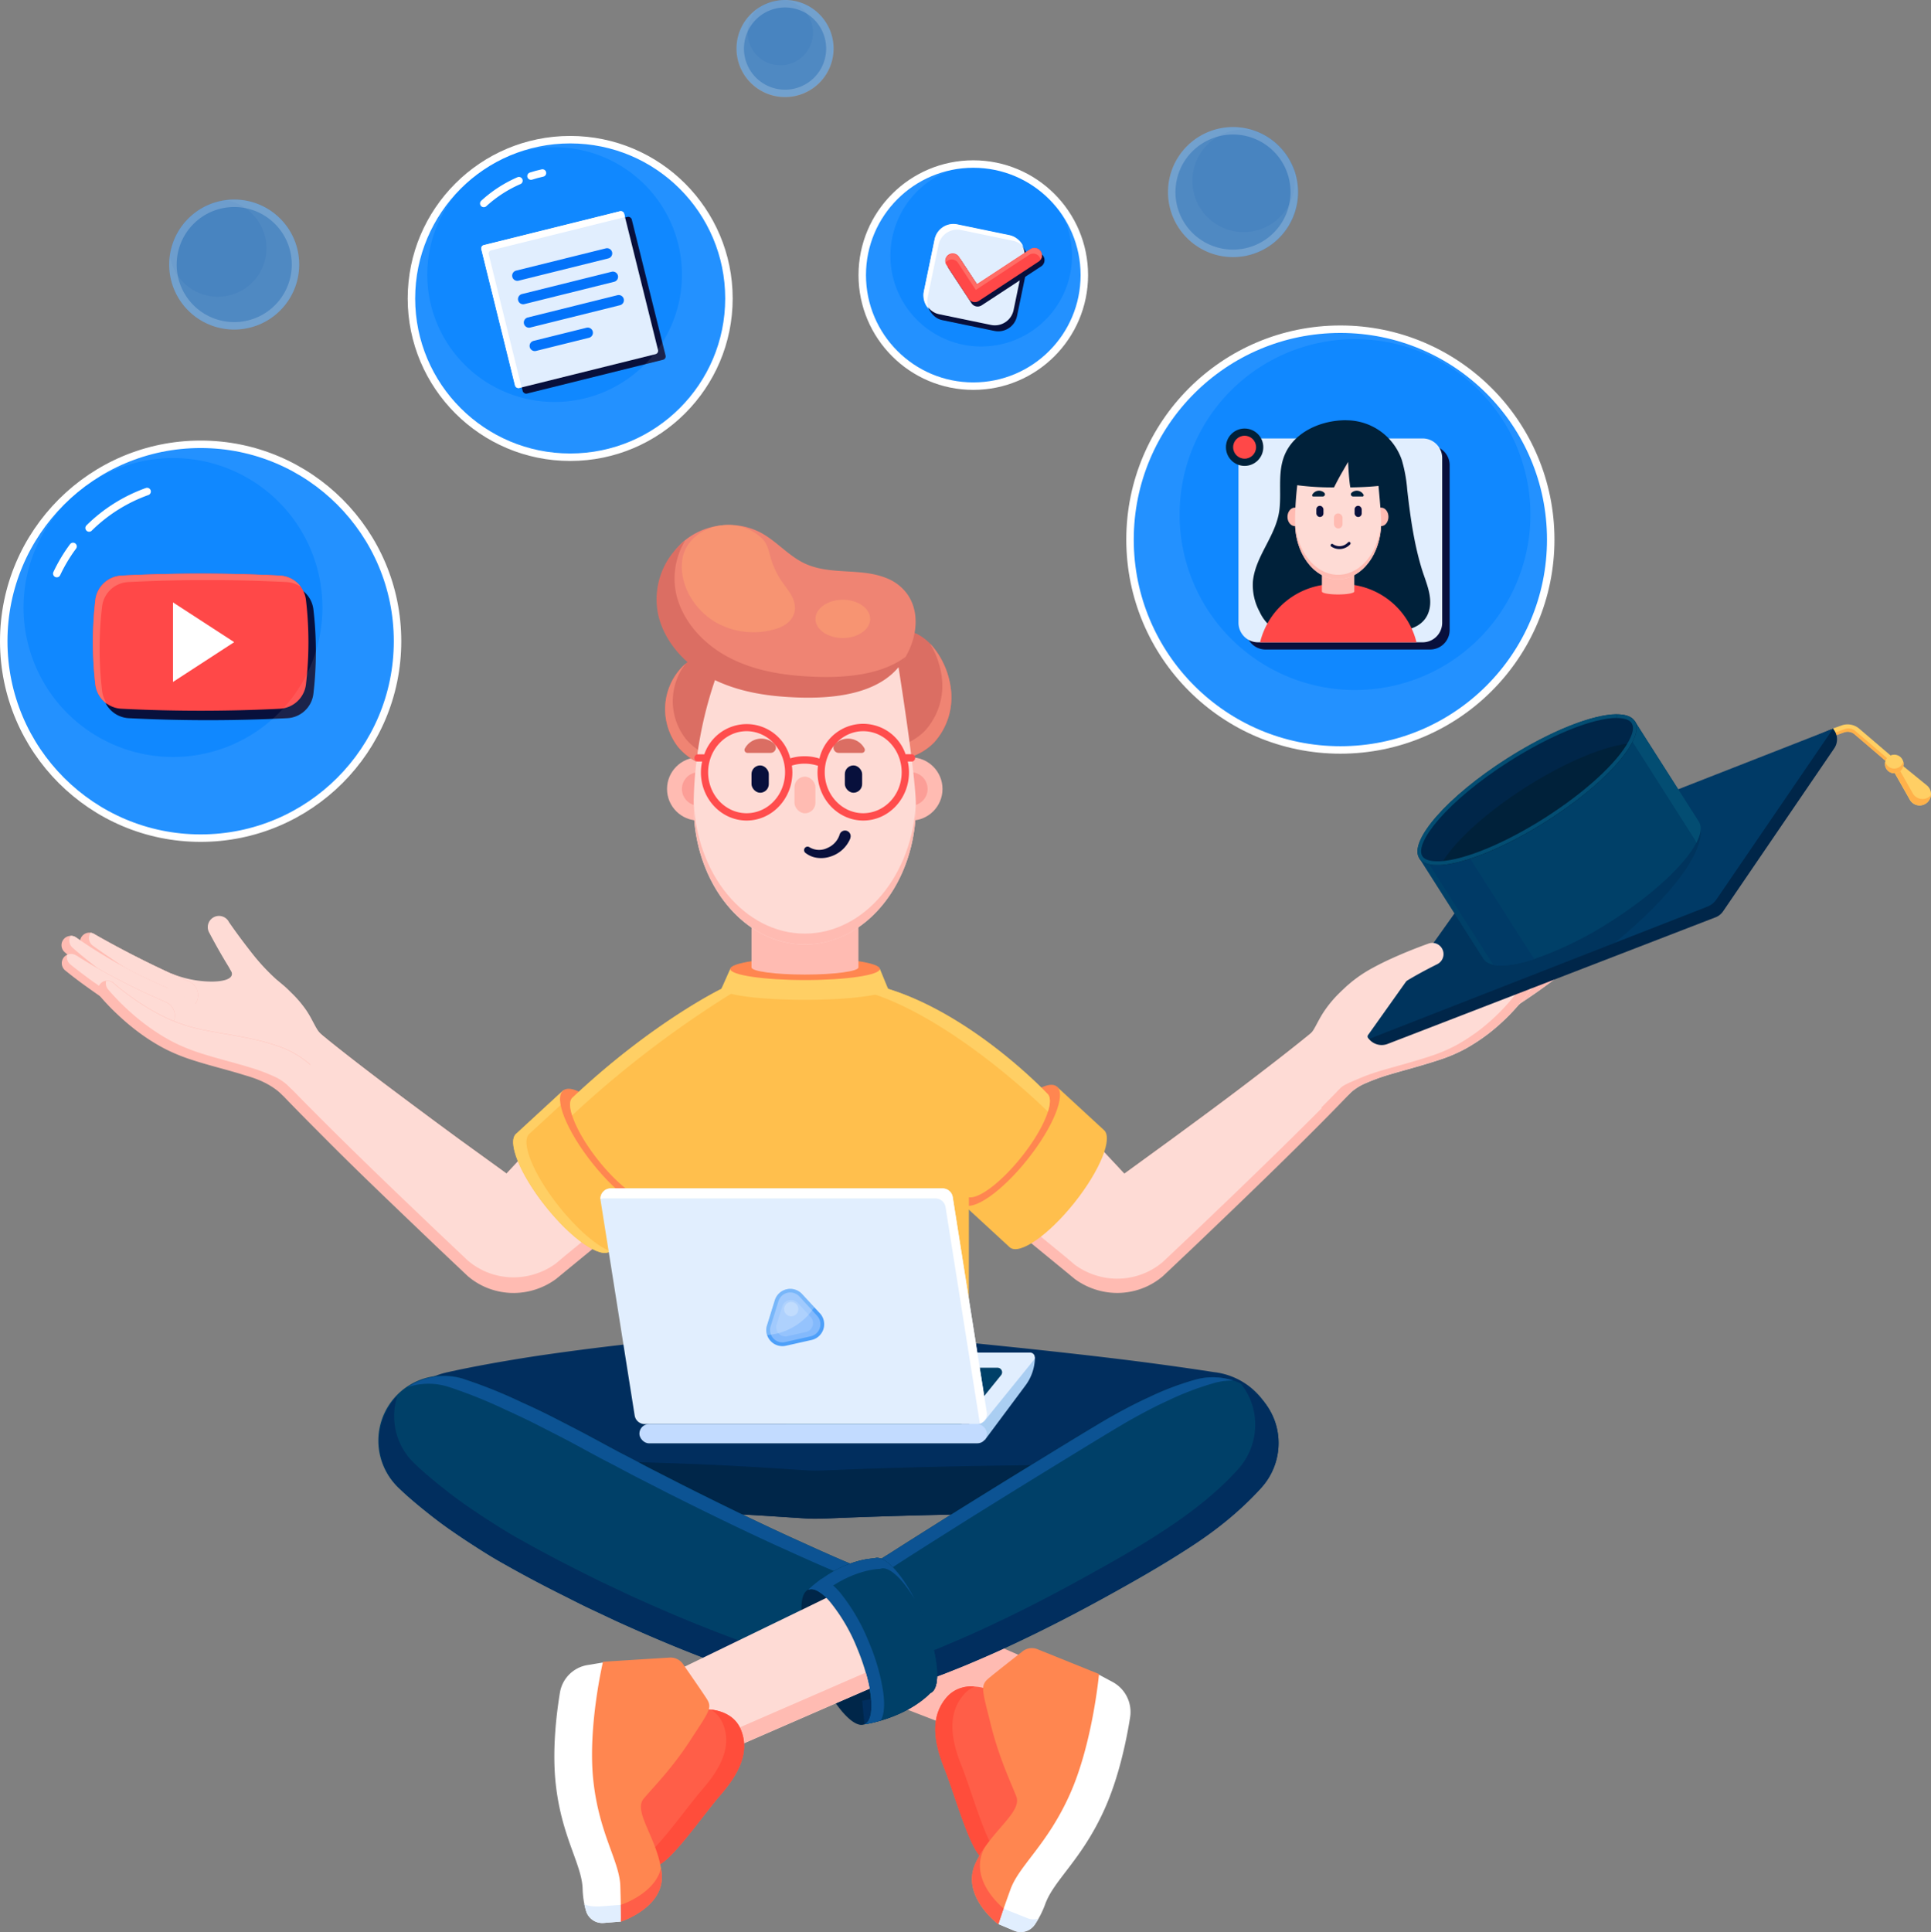 <?xml version="1.0" encoding="UTF-8"?> <svg xmlns="http://www.w3.org/2000/svg" id="Слой_4" data-name="Слой 4" viewBox="0 0 516.83 517.09"><rect x="0" y="0" width="516.83" height="517.09" fill="#808080" stroke="none"/> <defs> <style>.cls-1{fill:#db6e63;}.cls-2{fill:#ef8473;}.cls-3{fill:#ffbbb2;}.cls-4{fill:#fc9e97;}.cls-5{fill:#fedbd5;}.cls-6{fill:#ffbf4d;}.cls-7{fill:#ffcf64;}.cls-8{fill:#ff8650;}.cls-9{fill:#ffb14a;}.cls-10,.cls-12{fill:#002649;}.cls-11{fill:#003a66;}.cls-12{opacity:0.32;}.cls-13{fill:#004068;}.cls-14{fill:#034d72;}.cls-15{fill:#00213a;}.cls-16{fill:#08103c;}.cls-17{fill:#ff4d4d;}.cls-18{fill:#012e5e;}.cls-19{fill:#aacef2;}.cls-20{fill:#e1eefe;}.cls-21,.cls-33,.cls-38,.cls-42{fill:#fff;}.cls-22{fill:#c2dbff;}.cls-23{fill:#0c5393;}.cls-24{fill:#06587c;}.cls-25{fill:#ff5e48;}.cls-26{fill:#ff4d3b;}.cls-27{fill:#0076e0;}.cls-28,.cls-41{fill:#1088ff;}.cls-29,.cls-32,.cls-39,.cls-40{fill:none;stroke-miterlimit:10;}.cls-29,.cls-32{stroke:#fff;stroke-width:2px;}.cls-30{fill:#ff4848;}.cls-31{fill:#ff6d66;}.cls-32,.cls-39,.cls-40{stroke-linecap:round;}.cls-33{opacity:0.08;}.cls-34{fill:#f79472;}.cls-35{fill:#4ea0f9;}.cls-36{fill:#83b9fc;}.cls-37{fill:#d8e8fe;opacity:0.21;}.cls-38{opacity:0.24;}.cls-39,.cls-40{stroke:#0373fa;}.cls-39{stroke-width:2.77px;}.cls-40{stroke-width:2.77px;}.cls-41{opacity:0.5;}.cls-42{opacity:0.04;}.cls-43{opacity:0.2;}</style> </defs> <title>image</title> <path class="cls-1" d="M242.63,168.81a3.93,3.93,0,0,1,.92.14c6.24,1.7,10.07,9.07,10.9,15.09a18,18,0,0,1-4.35,14.58c-2.27,2.44-7.69,5.79-10.94,3.32a6.4,6.4,0,0,1-1.88-3,75.31,75.31,0,0,1-4.2-19.45,14.72,14.72,0,0,1,.09-5.13C234.15,170.55,239,168.68,242.63,168.81Z"></path> <path class="cls-2" d="M254.45,184a21.77,21.77,0,0,0-5.55-11.81,23,23,0,0,1,3.12,8.66,18,18,0,0,1-4.34,14.59c-2.14,2.29-7,5.37-10.31,3.72a6.16,6.16,0,0,0,1.79,2.74c3.25,2.47,8.67-.88,10.94-3.32A18,18,0,0,0,254.45,184Z"></path> <circle class="cls-3" cx="186.99" cy="211.14" r="8.46"></circle> <circle class="cls-4" cx="186.99" cy="211.14" r="4.47"></circle> <circle class="cls-3" cx="243.8" cy="211.14" r="8.46"></circle> <circle class="cls-4" cx="243.8" cy="211.14" r="4.47"></circle> <path class="cls-1" d="M185.88,176c-4.41,2.29-7.31,7.27-7.79,12.32a16.56,16.56,0,0,0,3.23,11.36c2.13,2.8,7.78,6.89,11.39,4.42a6.21,6.21,0,0,0,1.62-1.87,30.64,30.64,0,0,0,4.6-19.45,10,10,0,0,0-2.21-5.95,7.48,7.48,0,0,0-5.43-2.14A11.53,11.53,0,0,0,185.88,176Z"></path> <path class="cls-2" d="M183.37,197.51a16.4,16.4,0,0,1,.16-19.94,16.27,16.27,0,0,0-5.44,10.73,16.56,16.56,0,0,0,3.23,11.36c2.13,2.8,7.78,6.89,11.39,4.42a6.21,6.21,0,0,0,1.62-1.87.25.25,0,0,0,0-.07C190.76,204.1,185.43,200.21,183.37,197.51Z"></path> <path class="cls-3" d="M172.18,313.31a16,16,0,0,0-27.62-8.87l-9,9.62,0,0-1.93-1.4L123.05,305q-10.56-7.74-21-15.61c-6.9-5.25-13.79-10.57-20.22-16l-.12-.09a9,9,0,0,0-12.46,13c6.17,6.77,12.39,13,18.68,19.31s12.62,12.4,19,18.52l9.56,9.15,4.81,4.55,2.4,2.27,1.21,1.14.3.28.23.2.33.26.67.51a19.3,19.3,0,0,0,2.92,1.72,18.94,18.94,0,0,0,13.31,1.08,19.17,19.17,0,0,0,6.14-3l2.37-1.95,5.08-4.17,10.18-8.35a19.3,19.3,0,0,0,1.55-1.46A16,16,0,0,0,172.18,313.31Z"></path> <path class="cls-5" d="M167.22,303.65a16,16,0,0,0-22.66.79l-8.21,8.79-.77.83,0,0-1.93-1.4L123.05,305q-10.56-7.74-21-15.61c-6.9-5.25-13.79-10.57-20.22-16l-.12-.09a9,9,0,0,0-14.56,4.82,8.89,8.89,0,0,0,2.1,4c6.17,6.77,12.39,13.05,18.68,19.31s12.62,12.4,19,18.52l9.56,9.15,4.81,4.55,2.4,2.27,1.21,1.14.3.28.23.2.33.26.67.51a19.3,19.3,0,0,0,2.92,1.72,18.94,18.94,0,0,0,13.31,1.08,19.17,19.17,0,0,0,6.14-3l2.37-2,1.8-1.48,3.28-2.69,10.18-8.35a19.3,19.3,0,0,0,1.55-1.46,15.17,15.17,0,0,0,1.35-1.67,15.7,15.7,0,0,0,2.82-7.19A15.91,15.91,0,0,0,167.22,303.65Z"></path> <path class="cls-6" d="M150.76,291.8l-12.55,11.56c-2.6,2.07.9,10.8,7.83,19.5s14.65,14.06,17.26,12l12.55-11.56Z"></path> <path class="cls-7" d="M149.59,322.86c-6.93-8.7-10.43-17.43-7.83-19.5l10.51-9.68-1.51-1.88-12.55,11.56c-2.6,2.07.9,10.8,7.83,19.5s14.65,14.06,17.26,12l0,0C159.72,333.43,154.46,329,149.59,322.86Z"></path> <ellipse class="cls-8" cx="163.3" cy="307.54" rx="6.03" ry="20.13" transform="translate(-156.03 168.71) rotate(-38.53)"></ellipse> <path class="cls-3" d="M369.31,278.23a8.84,8.84,0,0,0-2.71-4.67,9,9,0,0,0-11.87-.24l-.12.09c-6.43,5.41-13.32,10.73-20.22,16S320.47,299.84,313.44,305l-10.58,7.7-1.93,1.4,0,0-9-9.62a16,16,0,0,0-23.45,21.87,19.3,19.3,0,0,0,1.55,1.46l10.18,8.35,5.09,4.17,2.36,1.95a19.27,19.27,0,0,0,6.14,3,18.94,18.94,0,0,0,13.31-1.08,19.3,19.3,0,0,0,2.92-1.72l.67-.51.33-.26.23-.2.3-.28,1.21-1.14,2.4-2.27,4.81-4.55,9.56-9.15c6.36-6.12,12.7-12.27,19-18.52s12.52-12.54,18.68-19.31A9,9,0,0,0,369.31,278.23Z"></path> <path class="cls-5" d="M366.6,273.56a9,9,0,0,0-11.87-.24l-.12.09c-6.43,5.41-13.32,10.73-20.22,16S320.47,299.84,313.44,305l-10.58,7.7-1.93,1.4,0,0-9-9.62a16,16,0,0,0-27.63,9,15.94,15.94,0,0,0,4.18,9,19.3,19.3,0,0,0,1.55,1.46l10.18,8.35,5.09,4.17,2.36,2a19.27,19.27,0,0,0,6.14,3,18.94,18.94,0,0,0,13.31-1.08,19.3,19.3,0,0,0,2.92-1.72l.67-.51.33-.26.23-.2.3-.28,1.21-1.14,2.4-2.27,4.81-4.55,9.56-9.15c6.36-6.12,12.7-12.27,19-18.52s12.52-12.54,18.68-19.31a8.92,8.92,0,0,0,2.12-4.11A8.84,8.84,0,0,0,366.6,273.56Z"></path> <path class="cls-5" d="M390.57,260.55c-7.21,3.06-18.06,2.86-15.8-.9s-5.23,1.87-5.23,1.87l-10.79,15.21,7.43,5,16-3.08,11.34-4.84v-6.36Z"></path> <path class="cls-5" d="M411.26,249.92c-2,1.16-4.12,2.32-6.2,3.44s-4.2,2.22-6.32,3.28q-6.35,3.19-12.84,6h0A4,4,0,1,0,389,270c.13-.05.25-.12.37-.18q6.44-3.58,12.56-7.51c2.05-1.31,4.07-2.65,6.08-4s4-2.74,6-4.2a2.5,2.5,0,0,0-2.72-4.19Z"></path> <path class="cls-3" d="M414.57,250.59a2.44,2.44,0,0,0-.91-.76A2.5,2.5,0,0,1,413,253c-2,1.46-4,2.83-6,4.2s-4,2.7-6.08,4-4.41,2.76-6.65,4.1c.33.36.67.72,1,1.07q3.39-2,6.7-4.13c2.05-1.31,4.07-2.65,6.08-4s4-2.74,6-4.2A2.5,2.5,0,0,0,414.57,250.59Z"></path> <path class="cls-5" d="M419.17,254.82c-1.85,1.63-3.67,3.11-5.55,4.58s-3.8,2.89-5.76,4.26a135.87,135.87,0,0,1-12.18,7.68,4,4,0,0,1-3.91-7,3.26,3.26,0,0,1,.38-.18h0a130.37,130.37,0,0,0,12.23-6c2-1.11,4-2.27,5.92-3.47s3.9-2.48,5.7-3.75l.05,0a2.5,2.5,0,0,1,3.1,3.92Z"></path> <path class="cls-3" d="M419.56,251.5a2.59,2.59,0,0,0-.82-.73,2.52,2.52,0,0,1-.48,3.17c-1.85,1.63-3.66,3.1-5.55,4.58s-3.8,2.89-5.75,4.26a135.94,135.94,0,0,1-12.19,7.67,4,4,0,0,1-4.24-.22,4,4,0,0,0,5.15,1.11,135.87,135.87,0,0,0,12.18-7.68q2.94-2.06,5.76-4.26c1.88-1.47,3.7-2.95,5.55-4.58A2.52,2.52,0,0,0,419.56,251.5Z"></path> <path class="cls-5" d="M419.08,259.74c-1.88,1.51-3.72,2.89-5.62,4.28s-3.81,2.71-5.76,4q-5.83,3.91-12,7.37a4,4,0,0,1-3.91-7,3.49,3.49,0,0,1,.39-.19h0c4.12-1.75,8.2-3.67,12.21-5.77,2-1,4-2.13,5.95-3.26s3.93-2.3,5.78-3.48l.05,0a2.5,2.5,0,0,1,2.92,4.06Z"></path> <path class="cls-3" d="M419.61,256.44a2.47,2.47,0,0,0-1.22-1,2.51,2.51,0,0,1-.55,3.27c-1.88,1.51-3.72,2.9-5.62,4.28s-3.81,2.72-5.76,4q-5.83,3.92-12,7.38a4,4,0,0,1-3.8,0,4,4,0,0,0,5,1q6.19-3.45,12-7.37,2.93-2,5.76-4c1.9-1.39,3.74-2.77,5.62-4.28A2.52,2.52,0,0,0,419.61,256.44Z"></path> <path class="cls-5" d="M353.91,284.49a24.53,24.53,0,0,1,7.78-4.3,56.66,56.66,0,0,1,7.42-2c4.8-1,9.42-1.67,13.73-2.67a37.24,37.24,0,0,0,6.09-1.87,44.44,44.44,0,0,0,5.74-2.94,54.89,54.89,0,0,0,5.43-3.77c.87-.69,1.73-1.39,2.56-2.13s1.68-1.52,2.37-2.21a2.55,2.55,0,0,1,3.86,3.32l0,0a55.49,55.49,0,0,1-10.31,10.57,51.34,51.34,0,0,1-6.33,4.18,41.7,41.7,0,0,1-7.07,3c-4.71,1.57-9.3,2.72-13.57,4a53.51,53.51,0,0,0-6,2.19,14.36,14.36,0,0,0-4.29,2.73,5.51,5.51,0,0,1-7.91-7.67,4.38,4.38,0,0,1,.39-.36Z"></path> <path class="cls-3" d="M408.64,262.54a2.56,2.56,0,0,0-2.08-.71,2.57,2.57,0,0,1,0,3.06l0,0a55.49,55.49,0,0,1-10.31,10.57,50.71,50.71,0,0,1-6.34,4.18,41.6,41.6,0,0,1-7.06,3c-4.71,1.57-9.3,2.72-13.57,4a52.78,52.78,0,0,0-6,2.19c-1.8.8-3.62,1.44-4.56,2.41-1.31,1.36-2.74,2.81-5.08,5.18,2.18,1.59,5.73-1.88,7.66-3.87a14.36,14.36,0,0,1,4.29-2.73,53.51,53.51,0,0,1,6-2.19c4.27-1.29,8.86-2.44,13.57-4a41.7,41.7,0,0,0,7.07-3,51.34,51.34,0,0,0,6.33-4.18,55.49,55.49,0,0,0,10.31-10.57l0,0A2.56,2.56,0,0,0,408.64,262.54Z"></path> <path class="cls-7" d="M505.35,203.86a1,1,0,0,1-.63-.23l-8.36-7.15a2.85,2.85,0,0,0-2.81-.51l-2.27.81a1,1,0,1,1-.66-1.83l2.27-.81a4.8,4.8,0,0,1,4.73.86l8.36,7.15a1,1,0,0,1,.11,1.37A1,1,0,0,1,505.35,203.86Z"></path> <path class="cls-9" d="M505.57,203a1,1,0,0,1-.63-.23l-8.36-7.15a2.85,2.85,0,0,0-2.81-.51l-2.27.81a1,1,0,0,1-1.25-.58s0-.07,0-.1a1,1,0,0,0-.21,1,1,1,0,0,0,1.25.58l2.27-.81a2.85,2.85,0,0,1,2.81.51l8.36,7.15a1,1,0,0,0,1.37-.11,1,1,0,0,0,.19-.86A1,1,0,0,1,505.57,203Z"></path> <path class="cls-7" d="M515.7,214.85h0a3,3,0,0,0,0-4.69l-8-6.51-1.52,1.6,4.95,8.73A3,3,0,0,0,515.7,214.85Z"></path> <path class="cls-9" d="M516.45,213.16a3,3,0,0,1-4.51-.87l-4.62-8.18-1.08,1.14,4.95,8.73a3,3,0,0,0,4.51.87,3,3,0,0,0,1.09-2A3.63,3.63,0,0,1,516.45,213.16Z"></path> <circle class="cls-7" cx="507" cy="204.45" r="2.49"></circle> <path class="cls-9" d="M508.81,204.9a2.48,2.48,0,0,1-3.52.1,2.54,2.54,0,0,1-.7-1.17,2.49,2.49,0,0,0,4.22,2.33,2.45,2.45,0,0,0,.59-2.35A2.43,2.43,0,0,1,508.81,204.9Z"></path> <path class="cls-10" d="M491,195.55l-.38-.59-89.79,38.91-34.68,43.85a4.41,4.41,0,0,0,5.28,1.64l87.73-33.87a4.3,4.3,0,0,0,2-1.57l29.78-43.66A4.27,4.27,0,0,0,491,195.55Z"></path> <path class="cls-11" d="M490.62,195,459.4,240.71a5.26,5.26,0,0,1-2.4,1.92l-24.85,9.71L366.8,277.88a.56.56,0,0,1-.66-.84l28.3-39.82,4.49-6.32Z"></path> <path class="cls-12" d="M432.15,252.34l-65.37,25.55a.55.55,0,0,1-.65-.83l28.31-39.84h0c27.86-17.92,54.8-25.9,59.94-17.83C458.21,225.42,448.81,238.66,432.15,252.34Z"></path> <path class="cls-5" d="M384.59,258.08c-2.95,1.47-6,3.11-8.78,4.84-1.42.86-2.79,1.77-4.1,2.7a27.85,27.85,0,0,0-3.52,2.88l-.37.36-.4.43-.8.87c-.52.59-1,1.17-1.48,1.77a21,21,0,0,0-2.31,3.57c-.62,1.21-1,2.47-1.84,4.43a18.76,18.76,0,0,1-1.7,3.09c-.34.53-.74,1-1.12,1.47s-.79.87-1.19,1.3a5.52,5.52,0,1,1-8.05-7.55,5.78,5.78,0,0,1,.58-.53l.06,0a7.68,7.68,0,0,0,2.13-2.35c.68-1.14,1.58-3.08,2.77-4.82a31.45,31.45,0,0,1,3.88-4.66c.69-.69,1.4-1.33,2.1-2l1.07-.91.54-.45.62-.47a35.46,35.46,0,0,1,4.88-3.11q2.43-1.32,4.86-2.41c3.27-1.49,6.5-2.78,9.88-4a3,3,0,0,1,2.36,5.51Z"></path> <path class="cls-13" d="M431.17,246.58a94.61,94.61,0,0,1-20.34,10c-4.59,1.52-8.43,2.11-11,1.63a4.08,4.08,0,0,1-2.84-1.65L379.9,229.71,437.56,193l1.17,1.83,2.31,3.63,13.64,21.42C457.62,224.48,447.1,236.44,431.17,246.58Z"></path> <path class="cls-14" d="M436.56,197.93l1.18,1.83,2.31,3.63,13.63,21.42a2.82,2.82,0,0,1,.33.73c1.23-2.36,1.52-4.33.67-5.68L441,198.44l-2.31-3.63L437.56,193Z"></path> <path class="cls-11" d="M410.64,256.45l.19.16c-4.59,1.52-8.43,2.11-11,1.63a2.74,2.74,0,0,1-.49-.58l-17.12-26.88L393,229l17.12,26.88A2.6,2.6,0,0,0,410.64,256.45Z"></path> <path class="cls-10" d="M436.76,198.91c-3.1,5.74-11.59,13.71-22.71,20.79s-21.91,11.39-28.43,11.79c-2.82.18-4.83-.39-5.72-1.78-2.94-4.62,7.58-16.58,23.51-26.72s31.21-14.62,34.15-10C438.45,194.37,438.11,196.44,436.76,198.91Z"></path> <path class="cls-15" d="M436.76,198.91c-3.1,5.74-11.59,13.71-22.71,20.79s-21.91,11.39-28.43,11.79c3.1-5.74,11.59-13.71,22.7-20.78S430.25,199.3,436.76,198.91Z"></path> <path class="cls-14" d="M432.78,191.16v1c1.4,0,3.22.24,3.93,1.36s.35,2.75-.83,4.91c-3.14,5.81-11.71,13.64-22.37,20.43s-21.35,11.23-28,11.63l-.91,0c-1.38,0-3.19-.23-3.9-1.35-2.26-3.56,6.71-14.84,23.2-25.34,11.12-7.09,22.44-11.67,28.84-11.67v-1m0,0c-6.38,0-17.71,4.39-29.37,11.83-15.93,10.14-26.45,22.1-23.51,26.72.78,1.22,2.43,1.81,4.74,1.81l1,0c6.52-.4,17.32-4.72,28.43-11.79s19.61-15,22.71-20.79c1.35-2.47,1.69-4.54.8-5.93-.79-1.23-2.46-1.82-4.78-1.82Z"></path> <path class="cls-6" d="M282.85,290.8l12.55,11.56c2.6,2.07-.9,10.8-7.83,19.5s-14.65,14.06-17.25,12l-12.55-11.56Z"></path> <ellipse class="cls-8" cx="270.31" cy="306.54" rx="20.13" ry="6.03" transform="translate(-137.88 327.02) rotate(-51.47)"></ellipse> <path class="cls-6" d="M280.25,292.63s-19.61-20.88-42.56-28H193.1s-18.35,8.89-39.74,29c-2.26,1.8.78,9.37,6.78,16.9,5.37,6.75,11.29,11.17,14.09,10.74h0l0,0a1.52,1.52,0,0,0,1.23-.82l2.65-1.77s-2.31,26.92-1,48.93l82.14-1c.07-25.15.07-46.2.07-46.2h0c2.81.43,8.77-4.12,14.14-10.87C279.47,302,282.51,294.43,280.25,292.63Z"></path> <path class="cls-6" d="M259.3,366.6c.07-25.15.07-46.2.07-46.2"></path> <path class="cls-7" d="M153.36,298.29a277.65,277.65,0,0,1,44.2-33.51l35.12.87c22.95,7.15,47.57,31.64,47.57,31.64a1.51,1.51,0,0,1,.21.23c.75-2.36.74-4.14-.21-4.89,0,0-19.61-20.88-42.56-28H193.1s-18.35,8.89-39.74,29c-1,.75-1,2.53-.21,4.89A2.29,2.29,0,0,1,153.36,298.29Z"></path> <path class="cls-7" d="M179.76,322.25c-1.11,8.08-3,24.35-2.82,39.22a307.86,307.86,0,0,1,3.58-39.73Z"></path> <path class="cls-7" d="M237.55,264.28l-2.05-5H195.45l-2.2,4.95a.5.5,0,0,0-.15.34c0,1.64,10,3,22.29,3s22.3-1.33,22.3-3A.49.49,0,0,0,237.55,264.28Z"></path> <ellipse class="cls-8" cx="215.47" cy="259.31" rx="20.02" ry="2.97"></ellipse> <path class="cls-3" d="M201.14,240.94v17.95c0,1.06,6.36,1.92,14.28,1.92s14.34-.86,14.34-1.92V240.94Z"></path> <path class="cls-5" d="M245.14,215.67c0,20.49-13.32,37.09-29.75,37.09s-29.74-16.6-29.74-37.09a106.69,106.69,0,0,1,6.95-37.1h47.89S245.14,207.61,245.14,215.67Z"></path> <path class="cls-3" d="M215.39,249.85c-16.16,0-29.3-16.08-29.72-36.1,0,.64,0,1.28,0,1.92,0,20.49,13.31,37.09,29.74,37.09s29.75-16.6,29.75-37.09c0-.38,0-.82,0-1.29C244.42,234.11,231.38,249.85,215.39,249.85Z"></path> <path class="cls-2" d="M193.58,140.55a18.55,18.55,0,0,0-10.19,4c-5.88,4.67-7.22,13-5.37,20.54,1.68,6.83,7,10.69,13.1,14.2s12.25,4.06,19.26,4.62c9.81.78,22.24,2.42,29.37-5.45.91-1,2-1.55,2.69-2.78,2.95-5.12,3.88-11.83.35-16.75a12.44,12.44,0,0,0-5.66-4.27c-6.89-2.73-14.74-.71-21.53-3.77-4.45-2-7.7-6.05-12-8.35A18.25,18.25,0,0,0,193.58,140.55Z"></path> <path class="cls-1" d="M214.05,180.88c-7-.55-14.07-2.08-20.16-5.6s-11.15-9.2-12.83-16a19.61,19.61,0,0,1,2.34-14.64,20,20,0,0,0-7.17,20.17c1.67,6.83,6.73,12.52,12.83,16s13.15,5.05,20.16,5.6c9.8.79,23.66.56,30.79-7.31a20,20,0,0,0,2.43-3.37C234.91,181.45,222.86,181.59,214.05,180.88Z"></path> <rect class="cls-3" x="212.64" y="207.85" width="5.61" height="9.8" rx="2.81"></rect> <rect class="cls-16" x="201.14" y="204.84" width="4.63" height="7.31" rx="2.32"></rect> <rect class="cls-16" x="226.12" y="204.84" width="4.63" height="7.31" rx="2.32"></rect> <path class="cls-1" d="M206.24,201.49a1.41,1.41,0,0,0,.94-2.47,5,5,0,0,0-7.81,1.27.8.8,0,0,0,.69,1.2Z"></path> <path class="cls-1" d="M224.5,201.49a1.41,1.41,0,0,1-.94-2.47,5,5,0,0,1,7.81,1.27.8.8,0,0,1-.69,1.2Z"></path> <path class="cls-17" d="M244.17,201.84h-1.8A12,12,0,0,0,219.32,203a12.77,12.77,0,0,0-4-.61,12.62,12.62,0,0,0-3.81.56,12,12,0,0,0-23-1.09h-1.9a1,1,0,0,0,0,1.94h1.32a13.15,13.15,0,0,0-.33,2.9c0,7.11,5.49,12.89,12.24,12.89s12.24-5.78,12.24-12.89a13.55,13.55,0,0,0-.14-1.82,11.64,11.64,0,0,1,7,.06,12.79,12.79,0,0,0-.13,1.76c0,7.11,5.49,12.89,12.24,12.89s12.24-5.78,12.24-12.89a13.15,13.15,0,0,0-.33-2.9h1.22a1,1,0,0,0,0-1.94Zm-44.35,15.79c-5.68,0-10.29-4.92-10.29-10.95s4.61-11,10.29-11,10.3,4.92,10.3,11S205.5,217.63,199.82,217.63Zm31.22,0c-5.68,0-10.3-4.92-10.3-10.95s4.62-11,10.3-11,10.29,4.92,10.29,11S236.71,217.63,231,217.63Z"></path> <path class="cls-16" d="M227.59,224.36a8.47,8.47,0,0,1-5.19,4.83,7.93,7.93,0,0,1-3.52.4,6.39,6.39,0,0,1-3.33-1.36.93.93,0,0,1-.12-1.31.92.92,0,0,1,1.23-.18h0a5,5,0,0,0,4.83.17,5.74,5.74,0,0,0,3.23-3.54,1.5,1.5,0,0,1,2.9.8.88.88,0,0,1-.05.15Z"></path> <path class="cls-18" d="M119.32,367.33l3.69-.8,3.34-.67c2.2-.43,4.38-.83,6.56-1.22,4.34-.75,8.66-1.47,13-2.09q12.93-1.86,25.8-3.23t25.74-2.27c4.29-.34,8.58-.61,12.87-.87,2.14-.13,4.27-.3,6.46-.35a63.64,63.64,0,0,1,6.5.25c17.14,1.32,33.93,3,50.8,4.75,8.42.9,16.84,1.83,25.29,2.86s16.88,2.18,25.56,3.52a19,19,0,0,1-3.36,37.84h-.21c-8-.19-16.26-.21-24.52-.18s-16.56.06-24.86.17c-16.57.22-33.25.59-49.57,1.28-2,.08-4.07.17-6.06.08l-6.09-.39c-4.09-.27-8.17-.54-12.25-.74-8.16-.47-16.31-.76-24.46-1s-16.26-.33-24.33-.26q-6.06,0-12,.21c-2,.07-4,.14-5.91.23l-5.4.31-1.48.08a19,19,0,0,1-5.05-37.51Z"></path> <path class="cls-10" d="M321.54,392.17h-.21c-8-.19-16.26-.21-24.52-.18s-16.56.06-24.86.17c-16.57.22-33.25.59-49.57,1.28-2,.08-4.07.17-6.06.08l-6.09-.39c-4.09-.27-8.17-.53-12.25-.74-8.16-.47-16.31-.76-24.46-1s-16.26-.33-24.33-.26q-6.06,0-12,.21c-2,.07-4,.14-5.91.23l-5.4.31-1.48.08a19,19,0,0,1-18.92-12.49,18.95,18.95,0,0,0,18.92,25.38l1.48-.08,5.4-.31c1.95-.09,3.93-.16,5.91-.23q6-.18,12-.21,12.1-.11,24.33.26c8.15.24,16.3.53,24.46,1,4.08.2,8.16.47,12.25.74l6.09.39c2,.09,4,0,6.06-.08,16.32-.69,33-1.06,49.57-1.28q12.45-.17,24.86-.17c8.26,0,16.53,0,24.52.18h.21a19,19,0,0,0,18.36-25.47A19.07,19.07,0,0,1,321.54,392.17Z"></path> <path class="cls-19" d="M277,363.14h0a12.78,12.78,0,0,1-2.53,7.63l-10.84,14.54L259,380.7Z"></path> <path class="cls-20" d="M215.91,381.11h45.52a2.91,2.91,0,0,0,2.25-1.07l13-16.06a1.23,1.23,0,0,0-.95-2H230.91Z"></path> <path class="cls-13" d="M207.16,385.17h45.52a2.9,2.9,0,0,0,2.25-1.08l13-16.06a1.22,1.22,0,0,0-.95-2H222.16Z"></path> <path class="cls-20" d="M261.43,381.11H172.56a2.73,2.73,0,0,1-2.69-2.3l-9.13-57.6a2.72,2.72,0,0,1,2.69-3.16H252.3a2.73,2.73,0,0,1,2.69,2.3L264.12,378A2.72,2.72,0,0,1,261.43,381.11Z"></path> <path class="cls-21" d="M264.12,378,255,320.35a2.73,2.73,0,0,0-2.69-2.3H163.43a2.72,2.72,0,0,0-2.71,2.81,3,3,0,0,1,.8-.13h88.86a2.73,2.73,0,0,1,2.69,2.3l9.14,57.6c0,.12,0,.23,0,.35A2.73,2.73,0,0,0,264.12,378Z"></path> <rect class="cls-22" x="171.13" y="381.11" width="93.02" height="5.15" rx="2.57"></rect> <path class="cls-5" d="M77.73,276.73l-7.43,5-16-3.09-9.4-4-1.94-.83v-6.36l3-6.89a28.83,28.83,0,0,0,10.88,2.13c3.66-.05,6.12-1,4.93-3-2.25-3.73,5.23,1.87,5.23,1.87Z"></path> <path class="cls-5" d="M87.78,285.53l-.15.17a5.5,5.5,0,0,1-7.61.58,6.11,6.11,0,0,1-.52-.49c-.41-.44-.82-.85-1.21-1.32A16.65,16.65,0,0,1,77.16,283a18.41,18.41,0,0,1-1.71-3.13c-.42-1-.7-1.77-1-2.51s-.54-1.32-.86-1.93a22.35,22.35,0,0,0-2.36-3.62c-.5-.59-1-1.2-1.53-1.79l-1.8-1.94A64.29,64.29,0,0,1,61.36,259c-1.9-3.07-3.63-6.13-5.32-9.33a3,3,0,0,1,5.14-3.1l0,.05c1.91,2.78,4,5.58,6.07,8.22A56.31,56.31,0,0,0,73.85,262l2,1.68c.72.6,1.42,1.29,2.13,2a31,31,0,0,1,4,4.69A28,28,0,0,1,83.53,273c.46.84.87,1.66,1.22,2.23a7.16,7.16,0,0,0,1,1.34c.15.19.37.35.54.53l.64.53.13.11A5.51,5.51,0,0,1,87.78,285.53Z"></path> <path class="cls-3" d="M52.7,267.87A4,4,0,0,1,47.45,270c-.13-.05-.26-.12-.38-.18q-6.42-3.57-12.55-7.51-3.08-2-6.08-4c-2-1.37-4-2.74-6-4.2a2.5,2.5,0,0,1,1.85-4.49,2.67,2.67,0,0,1,.86.3l0,0c2,1.16,4.11,2.32,6.2,3.44s4.2,2.22,6.32,3.28q6.34,3.19,12.84,6h0A4,4,0,0,1,52.7,267.87Z"></path> <path class="cls-5" d="M52.7,267.87a4,4,0,0,1-1,1.38,3.85,3.85,0,0,1-1.85-.31c-.13-.05-.26-.12-.38-.18q-6.42-3.57-12.56-7.51-3.06-2-6.08-4c-2-1.37-4-2.74-6-4.19a2.51,2.51,0,0,1-.57-3.46,2.67,2.67,0,0,1,.86.3l0,0c2,1.16,4.11,2.32,6.2,3.44s4.2,2.22,6.32,3.28q6.34,3.19,12.84,6h0A4,4,0,0,1,52.7,267.87Z"></path> <path class="cls-3" d="M46.44,269.41a4,4,0,0,1-.72,1.13h0a4,4,0,0,1-4.53,1c-.13-.06-.26-.12-.38-.19a136,136,0,0,1-12.19-7.68q-2.92-2.06-5.75-4.26c-1.89-1.47-3.7-2.95-5.55-4.58a2.5,2.5,0,0,1,3.08-3.93l.07.05c1.8,1.27,3.76,2.55,5.69,3.75s3.92,2.36,5.92,3.47a130.53,130.53,0,0,0,12.24,6h0A4,4,0,0,1,46.44,269.41Z"></path> <path class="cls-5" d="M55.45,272.37c-.18.43-9.44-2.15-9.73-1.83h0a4,4,0,0,1-2.43-.23,2.35,2.35,0,0,1-.39-.19,135.94,135.94,0,0,1-12.19-7.67c-1.95-1.37-3.87-2.8-5.75-4.26s-3.7-2.95-5.55-4.58a2.5,2.5,0,0,1-.49-3.17,2.48,2.48,0,0,1,1.48.45l.07.05c1.8,1.27,3.76,2.55,5.69,3.75s3.92,2.36,5.92,3.47a130.53,130.53,0,0,0,12.24,6h0C46.36,265,56.31,270.33,55.45,272.37Z"></path> <path class="cls-3" d="M46.44,273.48l0,.08a4,4,0,0,1-5.21,2,2.81,2.81,0,0,1-.39-.19q-6.19-3.45-12-7.37c-1.95-1.3-3.86-2.65-5.75-4s-3.75-2.77-5.62-4.28a2.5,2.5,0,0,1-.38-3.52,2.52,2.52,0,0,1,3.29-.54l.06,0c1.84,1.19,3.82,2.36,5.77,3.48s3.95,2.22,6,3.26c4,2.1,8.08,4,12.21,5.77h0A4,4,0,0,1,46.44,273.48Z"></path> <path class="cls-5" d="M46.44,273.48l0,.08a4,4,0,0,1-3.83.39,2.93,2.93,0,0,1-.4-.19q-6.18-3.45-12-7.38-2.92-2-5.76-4c-1.9-1.39-3.74-2.77-5.61-4.28a2.49,2.49,0,0,1-.85-2.57,2.47,2.47,0,0,1,2.38.16l.06,0c1.84,1.19,3.82,2.36,5.77,3.48s3.95,2.22,6,3.26c4,2.1,8.08,4,12.21,5.77h0A4,4,0,0,1,46.44,273.48Z"></path> <path class="cls-3" d="M75.61,293.06c-3.86-3.71-8.56-4.83-10.68-5.49-4.27-1.33-8.88-2.4-13.59-3.94a48.72,48.72,0,0,1-7.11-2.9,51.46,51.46,0,0,1-6.47-4A61.2,61.2,0,0,1,32,272c-.91-.84-1.8-1.69-2.66-2.58s-1.67-1.76-2.55-2.81a2.55,2.55,0,0,1,.31-3.58,2.46,2.46,0,0,1,1.39-.58,2.49,2.49,0,0,1,1.92.62l.21.18a64.42,64.42,0,0,0,5.34,4.1,59.47,59.47,0,0,0,5.68,3.54,44,44,0,0,0,5.88,2.75c1,.34,2,.7,3,1s2.07.55,3.14.79c4.32.95,9,1.53,13.75,2.58a53.68,53.68,0,0,1,7.43,2.07,25.07,25.07,0,0,1,7.74,4.4l.24.21c1.3,1.12-3.48,2.22-5.83,4.43C75.46,290.55,76.54,294,75.61,293.06Z"></path> <path class="cls-5" d="M83.76,292a5.52,5.52,0,0,1-6-.81,6.14,6.14,0,0,1-.45-.43,13.68,13.68,0,0,0-4.25-2.82,46.93,46.93,0,0,0-6-2.22c-4.27-1.33-8.88-2.41-13.59-3.94a49.27,49.27,0,0,1-7.1-2.9,52.31,52.31,0,0,1-6.48-4,61.2,61.2,0,0,1-5.76-4.71c-.91-.84-1.8-1.7-2.65-2.59s-1.67-1.76-2.55-2.8a2.5,2.5,0,0,1-.51-2.29,2.49,2.49,0,0,1,1.92.62l.21.18a64.42,64.42,0,0,0,5.34,4.1,59.47,59.47,0,0,0,5.68,3.54,44,44,0,0,0,5.88,2.75c1,.34,2,.7,3,1s2.07.55,3.14.79c4.32.95,9,1.53,13.75,2.58a53.68,53.68,0,0,1,7.43,2.07,25.07,25.07,0,0,1,7.74,4.4l.24.21A5.53,5.53,0,0,1,83.76,292Z"></path> <path class="cls-3" d="M233.78,426l8.28,3.6,33.58,14.59a12.15,12.15,0,0,1-9.22,22.47L232.19,453.4l-7.51-2.9a45.9,45.9,0,0,1,3.3-13.57A49.25,49.25,0,0,1,233.78,426Z"></path> <path class="cls-13" d="M124.53,369.19a129.35,129.35,0,0,1,15.18,6.13c2.48,1.1,4.9,2.26,7.31,3.45l7.18,3.67c4.76,2.46,9.42,5.13,14.19,7.54,2.36,1.24,4.71,2.53,7.1,3.73l7.13,3.64c9.53,4.8,19.09,9.48,28.71,13.89,4.81,2.18,9.62,4.39,14.42,6.44l7.17,3,3.52,1.43,1.71.69.8.32.38.16.23.11,2.45,1.19a16.92,16.92,0,0,1-10.58,31.82l-2.59-.49-2.27-.47c-1.52-.31-2.94-.67-4.41-1-2.88-.72-5.76-1.43-8.55-2.27-5.65-1.6-11.16-3.39-16.62-5.32-10.91-3.85-21.52-8.27-32-13l-7.77-3.66c-2.58-1.24-5.11-2.56-7.67-3.83q-7.66-3.85-15.1-8.07c-2.49-1.39-4.91-2.91-7.31-4.45s-4.77-3.12-7.1-4.76-4.59-3.4-6.82-5.2-4.42-3.66-6.5-5.67A17.41,17.41,0,0,1,124.09,369Z"></path> <path class="cls-23" d="M242,424.61l-2.45-1.19-.23-.11-.38-.16-.8-.32-1.71-.69-3.52-1.43-7.17-3c-4.8-2.05-9.61-4.26-14.42-6.44-9.62-4.41-19.18-9.09-28.71-13.89l-7.13-3.64c-2.39-1.2-4.74-2.49-7.1-3.73-4.77-2.41-9.43-5.08-14.19-7.54L147,378.77c-2.41-1.19-4.83-2.35-7.31-3.45a129.35,129.35,0,0,0-15.18-6.13l-.44-.15a17.45,17.45,0,0,0-15,2.21,17.35,17.35,0,0,1,10.85-.13l.45.14a130.76,130.76,0,0,1,15.18,6.13c2.47,1.1,4.9,2.27,7.31,3.46l7.18,3.66c4.76,2.46,9.41,5.13,14.18,7.54,2.37,1.24,4.72,2.53,7.1,3.73l7.14,3.65c9.52,4.79,19.09,9.47,28.71,13.89,4.81,2.17,9.62,4.38,14.42,6.43l7.17,3,3.51,1.43,1.71.69.8.32.39.16.23.11,2.45,1.2A16.89,16.89,0,0,1,240,455.82a16.9,16.9,0,0,0,2-31.21Z"></path> <path class="cls-18" d="M235.48,449.73l-2.59-.49-2.27-.47c-1.52-.31-2.94-.67-4.42-1-2.88-.72-5.75-1.43-8.55-2.27-5.64-1.6-11.16-3.39-16.62-5.32-10.91-3.85-21.52-8.27-31.94-13l-7.77-3.66c-2.59-1.24-5.12-2.56-7.68-3.83q-7.65-3.86-15.1-8.07c-2.49-1.39-4.9-2.91-7.3-4.45s-4.78-3.11-7.11-4.76-4.59-3.4-6.82-5.2-4.41-3.66-6.5-5.67a17.41,17.41,0,0,1-4.44-18l-.05.05a17.4,17.4,0,0,0,.45,24.62c2.08,2,4.27,3.86,6.5,5.67s4.48,3.56,6.82,5.2,4.71,3.22,7.1,4.76,4.82,3.06,7.31,4.45q7.44,4.22,15.1,8.07c2.56,1.27,5.09,2.59,7.67,3.83l7.77,3.66c10.43,4.77,21,9.19,32,13,5.46,1.93,11,3.72,16.62,5.32,2.79.84,5.67,1.55,8.55,2.27,1.47.35,2.89.71,4.41,1l2.27.47,2.59.49a16.93,16.93,0,0,0,18.36-9.2,15.76,15.76,0,0,0,.88-2.24A16.94,16.94,0,0,1,235.48,449.73Z"></path> <path class="cls-13" d="M337.72,398c-6,6.66-12.9,11.88-20.12,16.63s-14.81,8.94-22.4,13.12-15.32,8.15-23.21,11.87c-3.95,1.87-7.94,3.65-12,5.36-2,.87-4.08,1.68-6.14,2.5-1,.41-2.08.81-3.15,1.19l-3.35,1.2A17,17,0,0,1,231.65,420l1.32-.94c.64-.46,1.57-1,2.39-1.58s1.71-1.11,2.56-1.64l5.21-3.32,10.51-6.63q10.58-6.6,21.23-13.15c7.11-4.35,14.21-8.75,21.41-13,3.63-2.07,7.32-4.05,11.16-5.8a75.73,75.73,0,0,1,12-4.59l.45-.13a17.63,17.63,0,0,1,21.71,12.31A17.82,17.82,0,0,1,337.72,398Z"></path> <path class="cls-23" d="M230.76,440.46a17.06,17.06,0,0,1,6.09-19.59l1.32-.94c.64-.46,1.57-1,2.39-1.57l2.56-1.65,5.21-3.32,10.51-6.63q10.57-6.6,21.23-13.15c7.11-4.35,14.21-8.75,21.41-13,3.63-2.07,7.32-4.05,11.16-5.8a77.73,77.73,0,0,1,12-4.59l.45-.13a17.72,17.72,0,0,1,5-.63,17.53,17.53,0,0,0-10.16-.23l-.45.13a75.73,75.73,0,0,0-12,4.59c-3.84,1.75-7.53,3.73-11.16,5.8-7.2,4.25-14.3,8.65-21.41,13s-14.18,8.75-21.23,13.15l-10.51,6.63-5.21,3.32c-.85.53-1.72,1.1-2.56,1.64s-1.75,1.12-2.39,1.58l-1.32.94a17,17,0,0,0,9.79,30.86A17,17,0,0,1,230.76,440.46Z"></path> <path class="cls-18" d="M341.58,381.54a17.6,17.6,0,0,0-9.44-11.23,17.55,17.55,0,0,1,3.2,6.3,17.83,17.83,0,0,1-3.86,16.47c-6,6.66-12.9,11.88-20.12,16.62s-14.81,8.95-22.4,13.13S273.64,431,265.75,434.7c-3.95,1.87-7.94,3.65-12,5.35-2,.88-4.08,1.69-6.14,2.5-1.05.41-2.08.81-3.15,1.2l-3.35,1.2a17,17,0,0,1-12.89-.58,17,17,0,0,0,19.13,5.51l3.35-1.2c1.07-.38,2.1-.78,3.15-1.19,2.06-.82,4.13-1.63,6.14-2.5,4.06-1.71,8.05-3.49,12-5.36,7.89-3.72,15.6-7.7,23.21-11.87s15.08-8.52,22.4-13.12,14.15-10,20.12-16.63A17.82,17.82,0,0,0,341.58,381.54Z"></path> <path class="cls-13" d="M247.06,432.75c-4.14-9.95-10-17-13.09-15.69,0,0-8.57,0-17.62,8.37l15,36S242.1,460,249,453.1C252.06,451.81,251.21,442.7,247.06,432.75Z"></path> <path class="cls-10" d="M231.37,461.46c-1.75.73-4.38-1.2-7.09-4.82-.19-.26-.39-.52-.58-.8-.78-1.1-1.55-2.34-2.32-3.68a59.45,59.45,0,0,1-3.11-6.39,47.53,47.53,0,0,1-3.71-13.85c0-.36,0-.72-.05-1.05-.08-2.89.52-4.89,1.84-5.44s3,.33,4.84,2.19c.34.33.67.69,1,1.08a47.57,47.57,0,0,1,7.25,12.42,58.38,58.38,0,0,1,2.3,6.53,43,43,0,0,1,1,4.26c.1.51.17,1,.24,1.48C233.57,457.68,233.07,460.76,231.37,461.46Z"></path> <path class="cls-18" d="M250.19,442.7c-.12,2.15-.71,3.62-1.82,4.08-6.87,6.9-17.61,8.37-17.61,8.37l.6,6.31S242.1,460,249,453.1C251,452.27,251.31,448.17,250.19,442.7Z"></path> <path class="cls-13" d="M247.06,432.75c-4.14-9.95-10-17-13.09-15.69,0,0-8.57,0-17.62,8.37h0c1.48-.62,3.59.67,5.85,3.27a47.57,47.57,0,0,1,7.25,12.42A50.86,50.86,0,0,1,233,453.39c.58,4.29.08,7.37-1.62,8.07h0S242.1,460,249,453.1C252.06,451.81,251.21,442.7,247.06,432.75Z"></path> <path class="cls-23" d="M235.54,419.86c2.21-.93,5.84,2.43,9.25,8.05C241,420.64,236.52,416,234,417.06c0,0-8.57,0-17.62,8.37,1-.4,2.2,0,3.57,1.08C228.2,419.85,235.54,419.86,235.54,419.86Z"></path> <path class="cls-24" d="M234.56,456.18A50.86,50.86,0,0,0,231,443.91a56.78,56.78,0,0,0-3.86-7.65c.8,1.51,1.57,3.14,2.29,4.86A50.86,50.86,0,0,1,233,453.39c.58,4.29.08,7.37-1.62,8.07h0a30,30,0,0,0,3.35-.72A19.55,19.55,0,0,0,234.56,456.18Z"></path> <path class="cls-23" d="M236.37,452.7a54.6,54.6,0,0,0-3.81-13.22,51.27,51.27,0,0,0-7.81-13.39c-1.75-2-3.41-3.28-4.81-3.59a35.89,35.89,0,0,0-3.59,2.93c1.48-.62,3.59.67,5.85,3.27a47.57,47.57,0,0,1,7.25,12.42A50.86,50.86,0,0,1,233,453.39c.58,4.29.08,7.37-1.62,8.07h0a32.73,32.73,0,0,0,4.33-1C236.64,459,236.86,456.25,236.37,452.7Z"></path> <path class="cls-5" d="M232.75,451.91l-7.68,3.34-1.37.59-33.2,14.45a12.48,12.48,0,0,1-17-7.87c-.09-.3-.17-.61-.24-.92l-.06-.29c-.07-.4-.13-.8-.17-1.2a11.24,11.24,0,0,1,0-1.74q0-.34.06-.69c0-.2,0-.4.08-.6a.43.43,0,0,1,0-.11c0-.12,0-.24.07-.35a12.45,12.45,0,0,1,6.8-8.94l34-16.49.46-.22,6.68-3.25c.34.33.67.69,1,1.08a47.57,47.57,0,0,1,7.25,12.42,58.38,58.38,0,0,1,2.3,6.53A43,43,0,0,1,232.75,451.91Z"></path> <path class="cls-3" d="M232.75,451.91l-7.68,3.34-1.37.59-33.2,14.45a12.48,12.48,0,0,1-17-7.87c-.09-.3-.17-.61-.24-.92l-.06-.29c-.07-.4-.13-.8-.17-1.2a14.44,14.44,0,0,1,0-1.74q0-.34.06-.69c0-.2,0-.4.08-.6a.43.43,0,0,1,0-.11c0-.13,0-.25.06-.38a0,0,0,0,0,0,0,12.25,12.25,0,0,0,.79,2.59,12.51,12.51,0,0,0,16.45,6.48l30.88-13.43,3.69-1.61,6.68-2.9A43,43,0,0,1,232.75,451.91Z"></path> <path class="cls-21" d="M161.4,444.91l-4.16.69a8.94,8.94,0,0,0-7.38,7.4c-1,6.08-2.07,15.57-1.13,24.3,1.54,14.31,7,21.58,7.21,28.19a23.38,23.38,0,0,0,.91,5.91,4.55,4.55,0,0,0,4.72,3.22l4.61-.38s1.38-7.65.83-12.28c-1.1-9.25-7.77-16.29-4.77-19.81S161.4,444.91,161.4,444.91Z"></path> <path class="cls-20" d="M166.18,509.75l-4.61.38c-2.85.23-4.33-.05-5.17-.59a17.55,17.55,0,0,0,.45,1.86,4.55,4.55,0,0,0,4.72,3.22l4.61-.38s1.28-7.12.87-11.77A71.51,71.51,0,0,1,166.18,509.75Z"></path> <path class="cls-25" d="M187.48,457.43s8.1-.83,10.74,5.28-.5,12.06-5.37,17.67-13.5,18.33-17.28,19-7.74-18.83-7.74-18.83Z"></path> <path class="cls-26" d="M198.22,462.71c-1.64-3.78-5.37-4.9-8-5.21a7.88,7.88,0,0,1,3.19,3.64c2.64,6.11-.5,12.06-5.37,17.67-4.14,4.78-11,14.67-15.28,17.94.9,1.71,1.85,2.79,2.78,2.63,3.78-.67,12.41-13.38,17.28-19S200.86,468.82,198.22,462.71Z"></path> <path class="cls-8" d="M179.2,443.6l-17.81,1.11s-4.13,17.45-2.59,31.77,7,21.57,7.22,28.18.16,9.58.16,9.58,12-3.86,10.9-13.1-7.77-16.3-4.77-19.82,7.63-8.15,12.48-15.63,5.94-8.59,4.4-11c-1.09-1.72-4.5-6.63-6.39-9.36A4.06,4.06,0,0,0,179.2,443.6Z"></path> <path class="cls-25" d="M176.9,500c-1.64,6.85-10.72,9.77-10.72,9.77h0c.06,3.08,0,4.51,0,4.51s12-3.86,10.9-13.1C177,500.74,177,500.36,176.9,500Z"></path> <path class="cls-21" d="M294.08,448.14l3.73,2a9.12,9.12,0,0,1,4.64,9.59c-1,6.29-3.05,16-6.75,24.28-6.08,13.62-13.6,19.08-15.93,25.52A25.06,25.06,0,0,1,277,515a4.55,4.55,0,0,1-5.53,1.7l-4.26-1.8s1.15-8,3.17-12.35c4-8.77,12.63-13.63,10.91-18S294.08,448.14,294.08,448.14Z"></path> <path class="cls-20" d="M275,513.34l-6.36-2.53a77.51,77.51,0,0,1,1.65-7.92c-1.93,4.43-3,12.05-3,12.05l4.26,1.8A4.55,4.55,0,0,0,277,515c.3-.45.62-1,.95-1.55A4.41,4.41,0,0,1,275,513.34Z"></path> <path class="cls-25" d="M265.26,452.37s-7.43-3.33-11.91,1.87-3.41,12-.58,19.07,6.93,22.25,10.31,24.07,13.41-16.14,13.41-16.14Z"></path> <path class="cls-26" d="M257.36,472.59c-2.83-7-3.89-13.87.58-19.07a8.1,8.1,0,0,1,2.94-2.17,8.76,8.76,0,0,0-7.53,2.89c-4.47,5.2-3.41,12-.58,19.07s6.93,22.25,10.31,24.07c.84.45,2.09-.32,3.49-1.73C263.43,491.71,259.88,478.89,257.36,472.59Z"></path> <path class="cls-8" d="M277.58,441.32,294.15,448s-1.69,18.47-7.76,32.09-13.59,19.08-15.93,25.52-3.24,9.38-3.24,9.38-10.17-7.53-6.14-16.29,12.63-13.64,10.91-18-4.63-10.39-6.83-19.27-2.88-10.31-.64-12.21c1.59-1.35,6.41-5.13,9.09-7.23A4,4,0,0,1,277.58,441.32Z"></path> <path class="cls-25" d="M263.22,495.08c.13-.28.26-.55.4-.81a27.55,27.55,0,0,0-2.54,4.38c-4,8.76,6.14,16.29,6.14,16.29s.41-1.35,1.39-4.19C266.34,508.8,259.88,502.37,263.22,495.08Z"></path> <path class="cls-8" d="M274.72,498.51a15.9,15.9,0,0,0-1,1.39C274,499.44,274.37,499,274.72,498.51Z"></path> <circle class="cls-27" cx="53.7" cy="171.6" r="52.7"></circle> <circle class="cls-28" cx="53.7" cy="171.6" r="52.7"></circle> <circle class="cls-29" cx="53.7" cy="171.6" r="52.7"></circle> <circle class="cls-28" cx="358.75" cy="144.4" r="56.3"></circle> <circle class="cls-28" cx="152.61" cy="79.87" r="42.49"></circle> <circle class="cls-28" cx="260.5" cy="73.62" r="29.72"></circle> <circle class="cls-29" cx="358.75" cy="144.4" r="56.3"></circle> <circle class="cls-29" cx="152.61" cy="79.87" r="42.49"></circle> <circle class="cls-29" cx="260.5" cy="73.62" r="29.72"></circle> <path class="cls-16" d="M76.88,192.2h0a421.68,421.68,0,0,1-42.37,0h0a7.4,7.4,0,0,1-7-6.54h0a95.73,95.73,0,0,1,0-22.57h0a7.41,7.41,0,0,1,7-6.54h0q21.17-1.05,42.37,0h0a7.42,7.42,0,0,1,7,6.54h0a96.81,96.81,0,0,1,0,22.57h0A7.41,7.41,0,0,1,76.88,192.2Z"></path> <path class="cls-30" d="M74.89,189.67h0a421.88,421.88,0,0,1-42.38,0h0a7.42,7.42,0,0,1-7-6.53h0a96.81,96.81,0,0,1,0-22.57h0a7.42,7.42,0,0,1,7-6.54h0a421.88,421.88,0,0,1,42.38,0h0a7.41,7.41,0,0,1,7,6.54h0a96.81,96.81,0,0,1,0,22.57h0A7.41,7.41,0,0,1,74.89,189.67Z"></path> <path class="cls-31" d="M27.33,184.88a95.73,95.73,0,0,1,0-22.57,7.4,7.4,0,0,1,7-6.54,421.68,421.68,0,0,1,42.37,0,7.35,7.35,0,0,1,3.8,1.28,7.38,7.38,0,0,0-5.6-3h0a421.88,421.88,0,0,0-42.38,0h0a7.42,7.42,0,0,0-7,6.54,96.81,96.81,0,0,0,0,22.57,7.41,7.41,0,0,0,3.19,5.25A7.28,7.28,0,0,1,27.33,184.88Z"></path> <path class="cls-32" d="M15.2,153.5a42.64,42.64,0,0,1,4.35-7.27"></path> <path class="cls-32" d="M23.85,141.3a42.44,42.44,0,0,1,15.52-9.76"></path> <path class="cls-33" d="M53.7,118.9a52.7,52.7,0,1,0,52.7,52.7A52.69,52.69,0,0,0,53.7,118.9Zm-7.4,83.68a40,40,0,1,1,40-40A40,40,0,0,1,46.3,202.58Z"></path> <polygon class="cls-21" points="62.68 171.85 46.3 161.21 46.3 182.5 62.68 171.85"></polygon> <path class="cls-34" d="M206.88,151.09a22.11,22.11,0,0,0,2.39,4.54c1.38,2,3.21,3.94,3.47,6.5.3,2.89-1.77,5-4.33,5.92a20.41,20.41,0,0,1-17.32-1.79c-5.4-3.41-9.26-9.77-8.51-16.21.68-5.93,6.57-9.56,12.18-9.56a13.11,13.11,0,0,1,9.16,3.57c1.5,1.47,1.79,3.26,2.34,5.17C206.44,149.86,206.65,150.48,206.88,151.09Z"></path> <ellipse class="cls-34" cx="225.58" cy="165.63" rx="7.32" ry="5.12"></ellipse> <path class="cls-35" d="M219.44,351.46l-1.51-1.63-3.25-3.52a4.32,4.32,0,0,0-7.29,1.64l-2.08,6.7a4.15,4.15,0,0,0,0,2.63,4.31,4.31,0,0,0,.93,1.58,4.26,4.26,0,0,0,3.15,1.39,4.58,4.58,0,0,0,1-.11l6.84-1.54a4.32,4.32,0,0,0,2.22-7.14Zm-1,3.62a2.31,2.31,0,0,1-1.7,1.57l-6.84,1.54a2.29,2.29,0,0,1-2.21-.69,2,2,0,0,1-.34-.49,2.22,2.22,0,0,1-.17-1.77l2.08-6.69a2.32,2.32,0,0,1,3.92-.88l3.5,3.8,1.25,1.35A2.28,2.28,0,0,1,218.48,355.08Z"></path> <path class="cls-36" d="M208.34,348.25l-2.08,6.69a3.31,3.31,0,0,0,3.9,4.22l6.83-1.54a3.31,3.31,0,0,0,1.71-5.48L214,347A3.32,3.32,0,0,0,208.34,348.25Z"></path> <path class="cls-37" d="M209.4,349.54l-1.54,4.94a2.45,2.45,0,0,0,2.88,3.12l5-1.14a2.45,2.45,0,0,0,1.26-4l-3.51-3.8A2.45,2.45,0,0,0,209.4,349.54Z"></path> <path class="cls-38" d="M217.93,349.83a14.74,14.74,0,0,1-1.21,1.64,16.49,16.49,0,0,1-9.33,5.54,15.68,15.68,0,0,1-2.06.27,4.15,4.15,0,0,1,0-2.63l2.08-6.7a4.32,4.32,0,0,1,7.29-1.64Z"></path> <circle class="cls-38" cx="211.76" cy="350.35" r="1.91"></circle> <rect class="cls-16" x="134.79" y="61.98" width="39.4" height="39.4" rx="0.92" transform="translate(-15.13 39.66) rotate(-13.95)"></rect> <rect class="cls-20" x="132.77" y="60.48" width="39.4" height="39.4" rx="0.92" transform="translate(-14.83 39.13) rotate(-13.95)"></rect> <path class="cls-21" d="M130.81,68.09a.92.92,0,0,1,.68-1.11l35.79-8.9-.22-.87a.92.92,0,0,0-1.12-.68L129.5,65.59a.9.9,0,0,0-.67,1.11l9,36.45a.92.92,0,0,0,1.12.67l.65-.16Z"></path> <line class="cls-39" x1="140.02" y1="80.04" x2="164.04" y2="74.07"></line> <line class="cls-40" x1="141.58" y1="86.31" x2="165.6" y2="80.34"></line> <line class="cls-39" x1="143.13" y1="92.57" x2="157.31" y2="89.05"></line> <line class="cls-39" x1="138.46" y1="73.77" x2="162.48" y2="67.81"></line> <path class="cls-33" d="M152.61,37.38A42.49,42.49,0,1,0,195.1,79.87,42.5,42.5,0,0,0,152.61,37.38Zm-4.16,70.19a34.08,34.08,0,1,1,34.07-34.08A34.08,34.08,0,0,1,148.45,107.57Z"></path> <path class="cls-32" d="M142.12,47.13c1-.32,2-.6,3.07-.83"></path> <path class="cls-32" d="M129.48,54.45a34.06,34.06,0,0,1,9.41-6.1"></path> <rect class="cls-16" x="249.37" y="62.82" width="24.54" height="24.54" rx="5.12" transform="translate(20.66 -51.49) rotate(11.7)"></rect> <rect class="cls-20" x="248.46" y="61.22" width="24.54" height="24.54" rx="5.12" transform="translate(20.31 -51.34) rotate(11.7)"></rect> <path class="cls-21" d="M248.29,79.56l2.9-14a5.12,5.12,0,0,1,6.06-4l14,2.9A5,5,0,0,1,273.9,66a5.12,5.12,0,0,0-3.68-3l-14-2.9a5.14,5.14,0,0,0-6.06,4l-2.89,14a5.1,5.1,0,0,0,1.32,4.59A5.1,5.1,0,0,1,248.29,79.56Z"></path> <path class="cls-16" d="M261.28,82a2,2,0,0,1-1.27-.86l-6.09-9.27a2,2,0,0,1,3.35-2.2l5,7.6,14.29-9.38a2,2,0,0,1,2.19,3.34l-16,10.48A2,2,0,0,1,261.28,82Z"></path> <path class="cls-30" d="M260.5,80.81a2,2,0,0,1-1.26-.86L253.38,71a2,2,0,1,1,3.34-2.19l4.76,7.24,14.29-9.38A2,2,0,1,1,278,70L262,80.52A2,2,0,0,1,260.5,80.81Z"></path> <path class="cls-31" d="M253.64,69.77a2,2,0,0,1,2.77.57l4.76,7.25,14.29-9.39a2,2,0,0,1,2.77.58,2.17,2.17,0,0,1,.29.71,2,2,0,0,0-2.75-2.79l-14.29,9.38-4.76-7.24a2,2,0,0,0-3.63,1.47A2,2,0,0,1,253.64,69.77Z"></path> <path class="cls-33" d="M279.53,50.79c-.55-.46-1.11-.88-1.68-1.29l.33.26a24.3,24.3,0,1,1-13.13-5.51,29.71,29.71,0,1,0,14.48,6.54Z"></path> <circle class="cls-41" cx="62.68" cy="70.79" r="17.4"></circle> <path class="cls-42" d="M62.68,53.4a17.84,17.84,0,0,0-2.32.17,13,13,0,1,1-14.9,14.9,17.72,17.72,0,0,0-.17,2.32A17.4,17.4,0,1,0,62.68,53.4Z"></path> <circle class="cls-41" cx="330.04" cy="51.4" r="17.4"></circle> <path class="cls-42" d="M346,44.45a13.52,13.52,0,0,1,.57,3.9A13.71,13.71,0,1,1,335.83,35,17.42,17.42,0,1,0,346,44.45Z"></path> <circle class="cls-41" cx="210.12" cy="12.97" r="12.97"></circle> <path class="cls-42" d="M210.12,0c-.22,0-.43,0-.64,0a8.74,8.74,0,1,1-5.92,1.76A13,13,0,1,0,210.12,0Z"></path> <g class="cls-43"> <path class="cls-21" d="M62.68,55.4A15.4,15.4,0,1,1,47.29,70.79,15.41,15.41,0,0,1,62.68,55.4m0-2a17.4,17.4,0,1,0,17.4,17.39A17.39,17.39,0,0,0,62.68,53.4Z"></path> </g> <g class="cls-43"> <path class="cls-21" d="M330,36a15.4,15.4,0,1,1-15.39,15.4A15.42,15.42,0,0,1,330,36m0-2a17.4,17.4,0,1,0,17.4,17.4A17.39,17.39,0,0,0,330,34Z"></path> </g> <g class="cls-43"> <path class="cls-21" d="M210.12,2a11,11,0,1,1-11,11,11,11,0,0,1,11-11m0-2a13,13,0,1,0,13,13,13,13,0,0,0-13-13Z"></path> </g> <path class="cls-16" d="M388,124.49v44.1a5.23,5.23,0,0,1-5.22,5.23H338.71a5.23,5.23,0,0,1-5.22-5.23v-44.1a5.22,5.22,0,0,1,5.22-5.22h44.11A5.22,5.22,0,0,1,388,124.49Z"></path> <path class="cls-20" d="M386,122.56v44.1a5.23,5.23,0,0,1-5.22,5.23H336.7a5.23,5.23,0,0,1-5.22-5.23v-44.1a5.22,5.22,0,0,1,5.22-5.22h44.11A5.22,5.22,0,0,1,386,122.56Z"></path> <path class="cls-15" d="M359.33,112.48c-6,.24-12.47,3.06-15.18,8.58-2.36,4.81-1.11,10.2-1.71,15.31-.83,7-6.43,12.34-7.1,19.22a15,15,0,0,0,1.79,8.13,11.36,11.36,0,0,0,3.27,4.2,12,12,0,0,0,5.94,2c4.53.48,9.07-.14,13.58-.59,2.09-.21,4.16-.2,6.25-.38a36.41,36.41,0,0,1,6.92-.27c3.53.35,7.64-.89,9.11-4.43,1.63-3.92-.46-8.13-1.62-11.87-2.13-6.88-3.12-14.18-3.94-21.32a38.43,38.43,0,0,0-1.46-8,15.71,15.71,0,0,0-14.68-10.58C360.11,112.45,359.72,112.46,359.33,112.48Z"></path> <path class="cls-30" d="M379.12,171.89H337.26a20.45,20.45,0,0,1,19.86-15.58h2.14A20.46,20.46,0,0,1,379.12,171.89Z"></path> <ellipse class="cls-3" cx="346.57" cy="138.32" rx="1.98" ry="2.48"></ellipse> <ellipse class="cls-3" cx="369.64" cy="138.32" rx="1.98" ry="2.48"></ellipse> <path class="cls-3" d="M353.8,150.94v7.36c0,.44,1.93.79,4.33.79s4.35-.35,4.35-.79v-7.36Z"></path> <path class="cls-5" d="M369.67,139.8c0,8.4-5.16,15.21-11.53,15.21s-11.53-6.81-11.53-15.21A87.18,87.18,0,0,1,348,124.59l13.14-3.43,7.27,3.43S369.67,136.5,369.67,139.8Z"></path> <path class="cls-3" d="M358.14,153.82c-6.26,0-11.36-6.59-11.52-14.8,0,.26,0,.52,0,.78,0,8.4,5.16,15.21,11.53,15.21s11.53-6.81,11.53-15.21c0-.15,0-.33,0-.52C369.4,147.37,364.34,153.82,358.14,153.82Z"></path> <rect class="cls-3" x="357.03" y="137.4" width="2.3" height="4.02" rx="1.15"></rect> <rect class="cls-16" x="352.32" y="135.36" width="1.9" height="3" rx="0.95"></rect> <rect class="cls-16" x="362.56" y="135.36" width="1.9" height="3" rx="0.95"></rect> <path class="cls-15" d="M354.06,132.87a.58.58,0,0,0,.38-1,2.05,2.05,0,0,0-3.2.52.32.32,0,0,0,.28.49Z"></path> <path class="cls-15" d="M362.13,132.87a.58.58,0,0,1-.38-1,2,2,0,0,1,1.39-.55,2.06,2.06,0,0,1,1.81,1.07.33.33,0,0,1-.28.49Z"></path> <path class="cls-16" d="M361.39,145.66a3.93,3.93,0,0,1-2.45,1.25,3.86,3.86,0,0,1-2.66-.67.39.39,0,0,1,.44-.64,3.11,3.11,0,0,0,4.09-.47.39.39,0,0,1,.55,0A.41.41,0,0,1,361.39,145.66Z"></path> <path class="cls-15" d="M359.34,126.18l1.48-2.57s.17,4.41.59,6.83c8.32-.12,10.66-.93,10.66-.93S371,118,358.8,117.74s-13.94,11.77-13.94,11.77a72.09,72.09,0,0,0,12.19.93C357.58,129.38,358.43,127.74,359.34,126.18Z"></path> <circle class="cls-15" cx="333.12" cy="119.68" r="5"></circle> <circle class="cls-30" cx="333.12" cy="119.68" r="3.07"></circle> <path class="cls-33" d="M358.75,88.1a56.3,56.3,0,1,0,56.3,56.3A56.3,56.3,0,0,0,358.75,88.1Zm3.92,96.56a46.95,46.95,0,1,1,46.95-46.95A46.95,46.95,0,0,1,362.67,184.66Z"></path> </svg> 